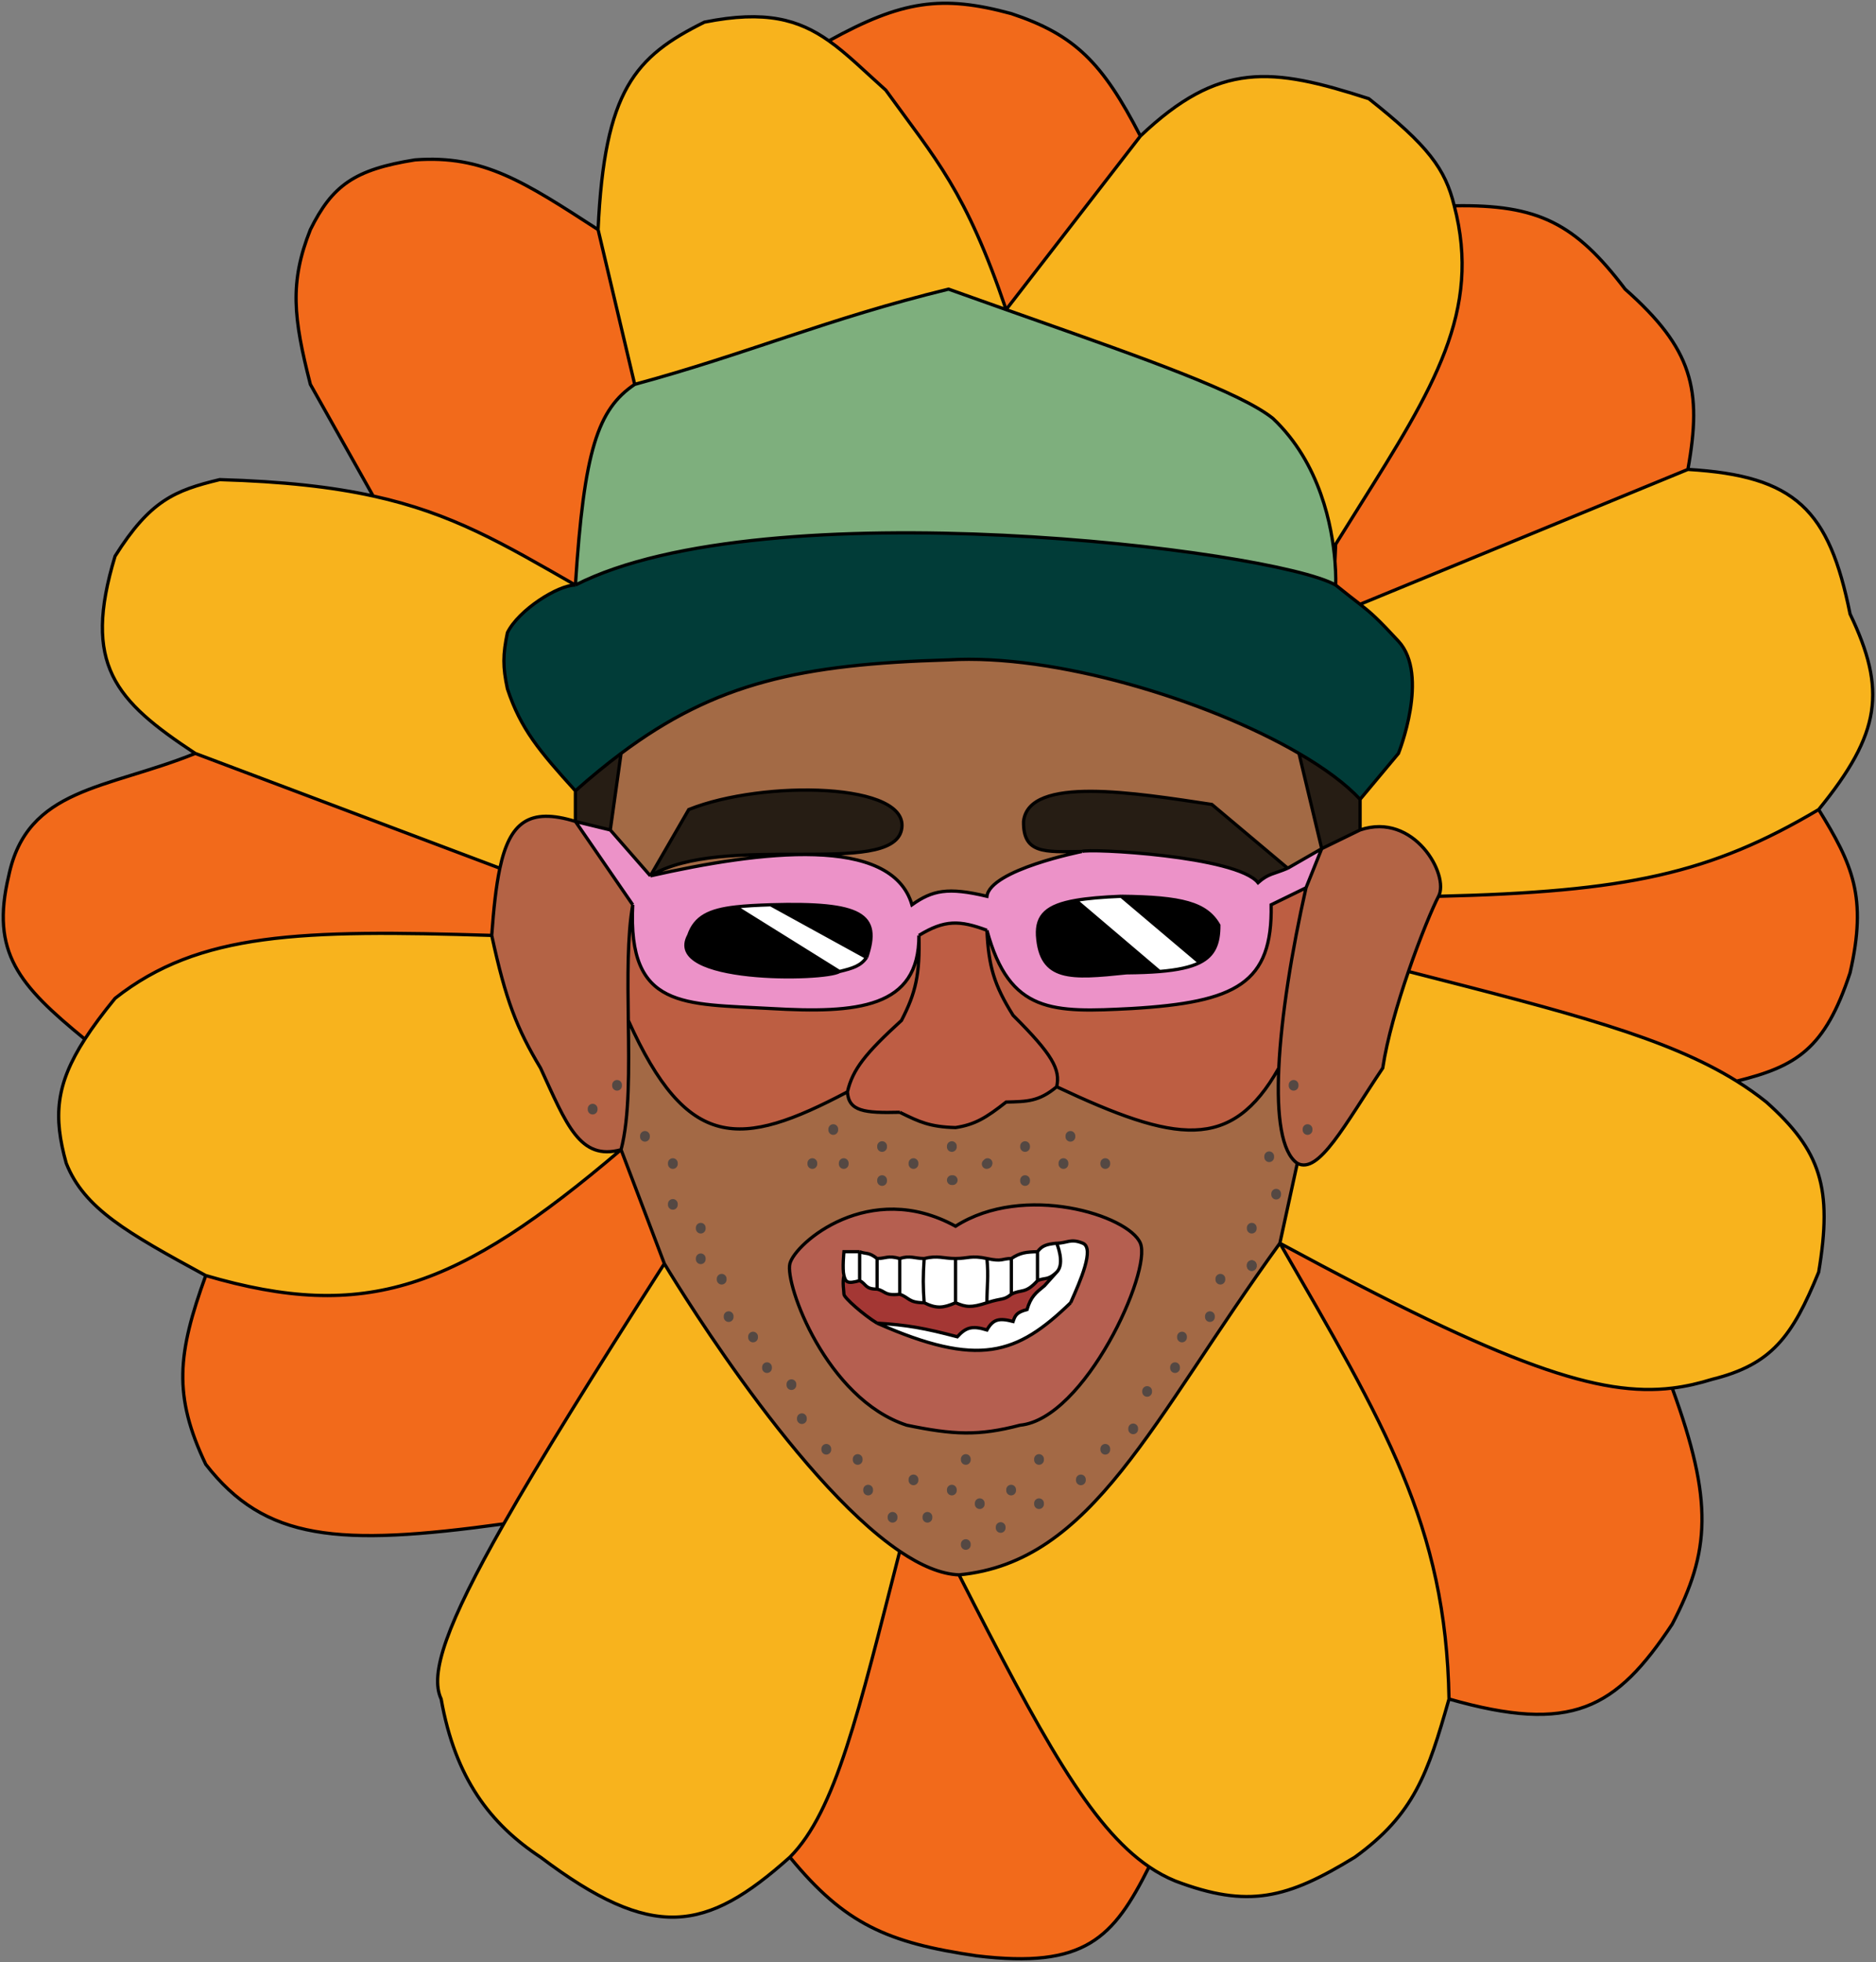 <svg width="575" height="601" viewBox="0 0 575 601" fill="none" xmlns="http://www.w3.org/2000/svg">
<rect x="0" y="0" width="575" height="601" fill="#808080" stroke="none"/>
<path fill-rule="evenodd" clip-rule="evenodd" d="M187.056 254.229L176.367 251.624L193.937 277.151C192.307 309.301 209.711 307.398 236.225 308.928C262.739 310.459 281.736 308.884 281.653 286.528C289.549 281.706 294.141 281.854 302.497 284.965C309.417 310.564 322.733 310.185 346.856 308.928C379.025 307.016 390.059 301.194 389.612 277.151L400.301 271.941L405.111 259.96L394.69 265.95C390.365 267.803 388.813 267.507 385.592 270.378C379.014 262.142 333.432 259.804 331.612 260.827C331.612 260.827 303.533 266.415 302.497 274.546C290.444 271.68 285.786 272.723 279.516 277.151C273.253 255.679 233.111 260.666 199.348 268.295L187.056 254.229ZM343.65 274.546C362.258 274.765 369.76 276.668 373.579 283.402C373.609 288.969 372.191 292.613 367.7 294.868C364.914 296.266 360.946 297.13 355.408 297.587C352.48 297.828 349.115 297.956 345.253 297.989C328.228 299.748 318.91 300.512 317.996 286.528C317.703 280.434 320.773 277.356 329.754 275.794C333.371 275.165 337.948 274.782 343.65 274.546ZM257.297 297.587C252.854 300.397 203.116 301.197 211.106 286.528C213.034 280.864 217.358 278.738 225.536 277.808C228.551 277.466 232.09 277.286 236.225 277.151C264.175 276.353 270.121 280.1 265.62 293.3C263.747 295.865 261.543 296.557 257.297 297.587Z" fill="#EC92C8"/>
<path d="M211.106 286.528C203.116 301.197 252.854 300.397 257.297 297.587L225.536 277.808C217.358 278.738 213.034 280.864 211.106 286.528Z" fill="black"/>
<path d="M236.225 277.151C264.175 276.353 270.121 280.1 265.62 293.3L236.225 277.151Z" fill="black"/>
<path d="M317.996 286.528C318.91 300.512 328.228 299.748 345.253 297.989C349.115 297.956 352.48 297.828 355.408 297.587L329.754 275.794C320.773 277.356 317.703 280.434 317.996 286.528Z" fill="black"/>
<path d="M373.579 283.402C369.76 276.668 362.258 274.765 343.65 274.546L367.7 294.868C372.191 292.613 373.609 288.969 373.579 283.402Z" fill="black"/>
<path d="M257.297 297.587C261.543 296.557 263.747 295.865 265.62 293.3L236.225 277.151C232.09 277.286 228.551 277.466 225.536 277.808L257.297 297.587Z" fill="white"/>
<path d="M343.65 274.546C337.948 274.782 333.371 275.165 329.754 275.794L355.408 297.587C360.946 297.13 364.914 296.266 367.7 294.868L343.65 274.546Z" fill="white"/>
<path d="M371.441 246.415C348.104 242.907 315.258 237.47 313.72 251.624C313.562 261.483 320.003 261.006 331.612 260.827C333.432 259.804 379.014 262.142 385.592 270.378C388.813 267.507 390.365 267.803 394.69 265.95L371.441 246.415Z" fill="#261D14"/>
<path d="M276.309 254.229C279.516 239.643 233.918 238.82 211.106 247.978L199.348 268.295C221.603 254.84 273.102 268.816 276.309 254.229Z" fill="#261D14"/>
<path d="M176.367 242.247V251.624L187.056 254.229L190.356 230.787C185.794 234.196 181.159 238.001 176.367 242.247Z" fill="#261D14"/>
<path d="M416.869 254.229V244.852C412.547 240.183 406.065 235.394 398.141 230.787L405.111 259.96L416.869 254.229Z" fill="#261D14"/>
<path d="M409.387 179.213C390.147 168.273 234.656 149.479 176.367 179.213C171.022 179.213 158.985 186.807 155.523 193.8C154.121 200.516 154.073 204.274 155.523 210.991C159.59 223.271 165.357 230.094 176.367 242.247C181.159 238.001 185.794 234.196 190.356 230.787C219.376 209.105 245.481 203.45 290.739 202.135C323.074 200.165 369.816 214.315 398.141 230.787C406.065 235.394 412.547 240.183 416.869 244.852L428.627 230.787C428.627 230.787 438.247 206.823 428.627 196.404C422.376 189.634 420.271 187.765 416.869 185.102C415.036 183.667 412.826 182.001 409.387 179.213Z" fill="#013C38"/>
<path d="M302.497 284.965C294.141 281.854 289.549 281.706 281.653 286.528C281.975 298.449 280.705 304.077 276.309 312.575C265.27 322.662 261.345 327.555 259.741 334.455C260.096 340.4 264.925 340.987 275.774 340.706L276.222 340.924C281.732 343.612 284.957 345.185 292.877 345.395C298.846 344.472 302.253 342.403 308.376 337.58C314.793 337.416 318.418 337.452 323.875 332.892C325.063 327.591 322.597 323.035 310.514 311.012C304.675 301.704 303.011 295.97 302.497 284.965Z" fill="#BE5D44"/>
<path d="M290.739 202.135C245.481 203.45 219.376 209.105 190.356 230.787L187.056 254.229L199.348 268.295L211.106 247.978C233.918 238.82 279.516 239.643 276.309 254.229C273.102 268.816 221.603 254.84 199.348 268.295C233.111 260.666 273.253 255.679 279.516 277.151C285.786 272.723 290.444 271.68 302.497 274.546C303.533 266.415 331.612 260.827 331.612 260.827C320.003 261.006 313.562 261.483 313.72 251.624C315.258 237.47 348.104 242.907 371.441 246.415L394.69 265.95L405.111 259.96L398.141 230.787C369.816 214.315 323.074 200.165 290.739 202.135Z" fill="#A36A45"/>
<path d="M281.653 286.528C281.736 308.884 262.739 310.459 236.225 308.928C209.711 307.398 192.307 309.301 193.937 277.151C192.246 286.791 192.409 299.685 192.578 312.575C210.67 352.685 226.828 351.842 259.741 334.455C261.345 327.555 265.27 322.662 276.309 312.575C280.705 304.077 281.975 298.449 281.653 286.528Z" fill="#BD5E42"/>
<path d="M400.301 271.941L389.612 277.151C390.059 301.194 379.025 307.016 346.856 308.928C322.733 310.185 309.417 310.564 302.497 284.965C303.011 295.97 304.675 301.704 310.514 311.012C322.597 323.035 325.063 327.591 323.875 332.892C360.377 350.062 377.4 352.949 391.957 327.161C392.689 311.326 395.943 291.25 400.301 271.941Z" fill="#BD5E42"/>
<path fill-rule="evenodd" clip-rule="evenodd" d="M293.946 482.403C335.066 478.46 352.795 435.225 392.285 380.819L397.629 356.334C392.782 353.003 391.274 341.926 391.957 327.161C377.4 352.949 360.377 350.062 323.875 332.892C318.418 337.452 314.793 337.416 308.376 337.58C302.253 342.403 298.846 344.472 292.877 345.395C284.957 345.185 281.732 343.612 276.222 340.924L275.774 340.706C264.925 340.987 260.096 340.4 259.741 334.455C226.828 351.842 210.67 352.685 192.578 312.575L192.58 312.716C192.775 327.536 192.97 342.336 190.356 352.167L203.624 387.07C203.624 387.07 242.862 452.95 275.774 475.186C282.184 479.516 288.353 482.192 293.946 482.403ZM349.529 380.819C345.943 372.263 313.85 362.199 292.877 375.609C266.474 361.076 243.707 380.819 242.104 387.07C240.501 393.321 253.307 428.536 277.912 436.56C292.149 439.5 299.853 439.928 312.651 436.56C332.488 434.659 353.114 389.375 349.529 380.819Z" fill="#A36945"/>
<path fill-rule="evenodd" clip-rule="evenodd" d="M292.877 375.609C313.85 362.199 345.943 372.263 349.529 380.819C353.114 389.375 332.488 434.659 312.651 436.56C299.853 439.928 292.149 439.5 277.912 436.56C253.307 428.536 240.501 393.321 242.104 387.07C243.707 380.819 266.474 361.076 292.877 375.609ZM292.877 385.507C296.634 385.507 297.687 384.465 302.497 385.507C307.307 386.549 307.057 385.507 309.979 385.507C312.663 383.717 314.52 383.483 317.996 383.423C319.35 381.564 320.776 381.117 323.875 380.819C327.006 380.819 328.151 379.256 331.892 380.819C335.57 382.355 331.068 392.486 328.292 398.734L328.151 399.052C311.673 414.972 300.031 419.057 268.826 405.303C264.717 402.814 258.672 397.489 258.672 396.447C258.672 395.405 258.15 392.954 258.672 390.717C258.137 388.633 258.672 383.423 258.672 383.423H263.482C265.569 384.237 266.154 383.423 268.826 385.507C271.54 385.507 272.033 384.465 275.774 385.507C278.981 384.465 280.335 385.507 283.257 385.507C287.532 384.465 289.12 385.507 292.877 385.507Z" fill="#B55F50"/>
<path d="M302.497 399.052C297.687 400.615 296.083 400.441 292.877 399.052C289.12 400.695 287.014 400.908 283.257 399.052C278.447 399.052 278.696 397.464 275.774 396.447C270.964 396.968 271.54 395.495 268.826 394.884C265.085 394.884 265.569 393.297 263.482 392.279C259.741 393.321 259.206 392.8 258.672 390.717C258.15 392.954 258.672 395.405 258.672 396.447C258.672 397.489 264.717 402.814 268.826 405.303C277.941 405.841 283.354 406.821 293.411 409.471C295.984 406.668 297.846 405.953 302.497 407.387C304.396 404.041 306.254 403.665 310.514 404.782C311.128 402.923 311.634 401.948 314.789 401.136C315.968 397.131 317.501 395.997 320.134 393.842L323.875 389.675C321.203 392.279 320.292 391.262 317.996 392.279C314.255 396.447 313.11 394.82 309.979 396.447C307.546 398.406 307.307 397.489 302.497 399.052Z" fill="#A43734"/>
<path d="M150.713 286.528C155.002 306.361 158.384 314.987 165.678 327.161C173.622 344.38 177.707 355.659 190.356 352.167C192.97 342.336 192.775 327.536 192.58 312.716L192.578 312.575C192.409 299.685 192.246 286.791 193.937 277.151L176.367 251.624C162.144 247.23 156.219 251.928 153.212 265.95C152.044 271.398 151.316 278.252 150.713 286.528Z" fill="#B46345"/>
<path d="M416.869 254.229L405.111 259.96L400.301 271.941C395.943 291.25 392.689 311.326 391.957 327.161C391.274 341.926 392.782 353.003 397.629 356.334C404.194 359.88 412.102 344.624 423.817 327.161C425.141 318.3 428.343 307.326 431.695 297.587C435.327 287.034 439.135 277.933 440.92 274.546C444.351 268.034 433.368 248.601 416.869 254.229Z" fill="#B36445"/>
<path d="M292.877 391.474L292.877 385.507C289.12 385.507 287.532 384.465 283.257 385.507C282.893 391.154 282.907 394.1 283.257 399.052C287.014 400.908 289.12 400.695 292.877 399.052C292.877 396.064 292.877 393.817 292.877 391.474Z" fill="white"/>
<path d="M283.257 399.052C282.907 394.1 282.893 391.154 283.257 385.507C280.335 385.507 278.981 384.465 275.774 385.507V396.447C278.696 397.464 278.447 399.052 283.257 399.052Z" fill="white"/>
<path d="M292.877 399.052C296.083 400.441 297.687 400.615 302.497 399.052C302.497 393.762 303.031 391.238 302.497 385.507C297.687 384.465 296.634 385.507 292.877 385.507L292.877 391.474L292.877 399.052Z" fill="white"/>
<path d="M302.497 385.507C303.031 391.238 302.497 393.762 302.497 399.052C307.307 397.489 307.546 398.406 309.979 396.447V385.507C307.057 385.507 307.307 386.549 302.497 385.507Z" fill="white"/>
<path d="M309.979 385.507V396.447C313.11 394.82 314.255 396.447 317.996 392.279V383.423C314.52 383.483 312.663 383.717 309.979 385.507Z" fill="white"/>
<path d="M317.996 383.423V392.279C320.292 391.262 321.203 392.279 323.875 389.675C326.547 387.07 323.875 380.819 323.875 380.819C320.776 381.117 319.35 381.564 317.996 383.423Z" fill="white"/>
<path d="M323.875 380.819C323.875 380.819 326.547 387.07 323.875 389.675L320.134 393.842C317.501 395.997 315.968 397.131 314.789 401.136C311.634 401.948 311.128 402.923 310.514 404.782C306.254 403.665 304.396 404.041 302.497 407.387C297.846 405.953 295.984 406.668 293.411 409.471C283.354 406.821 277.941 405.841 268.826 405.303C300.031 419.057 311.673 414.972 328.151 399.052L328.292 398.734C331.068 392.486 335.57 382.355 331.892 380.819C328.151 379.256 327.006 380.819 323.875 380.819Z" fill="white"/>
<path d="M275.774 396.447V385.507C272.033 384.465 271.54 385.507 268.826 385.507V394.884C271.54 395.495 270.964 396.968 275.774 396.447Z" fill="white"/>
<path d="M268.826 394.884V385.507C266.154 383.423 265.569 384.237 263.482 383.423V392.279C265.569 393.297 265.085 394.884 268.826 394.884Z" fill="white"/>
<path d="M258.672 390.717C259.206 392.8 259.741 393.321 263.482 392.279V383.423H258.672C258.672 383.423 258.137 388.633 258.672 390.717Z" fill="white"/>
<path d="M293.946 482.403C288.353 482.192 282.184 479.516 275.774 475.186C263.134 524.523 256.151 554.788 242.104 568.879C258.894 589.352 271.972 595.097 299.29 599.094C332.579 603.111 341.22 593.723 352.201 571.834C334.125 559.545 319.006 531.512 293.946 482.403Z" fill="#F26A1B"/>
<path d="M392.285 380.819C424.172 436.073 443.207 467.124 444.126 520.432C481.699 531.15 495.261 523.563 512.536 497.51C524.16 475.268 525.235 459.992 512.536 425.197C490.392 427.869 462.394 418.727 392.285 380.819Z" fill="#F26A1B"/>
<path d="M440.92 274.546C439.135 277.933 435.327 287.034 431.695 297.587L432.529 297.8C480.832 310.143 510.873 317.82 532.311 331.167C550.597 326.634 559.335 321.39 567.05 297.989C572.389 274.68 567.781 264.769 557.43 247.978C524.261 267.654 498.391 273.202 440.92 274.546Z" fill="#F26A1B"/>
<path d="M498.106 88.569C482.845 68.476 471.542 62.566 445.73 63.043C454.197 95.319 439.395 118.886 416.595 155.186C414.27 158.888 411.862 162.721 409.387 166.71L409.164 171.87C409.53 176.374 409.387 179.213 409.387 179.213C412.826 182.001 415.036 183.667 416.869 185.102L517.346 143.789C521.79 119.219 518.742 106.837 498.106 88.569Z" fill="#F26A1B"/>
<path d="M190.356 352.167C139.973 395.007 112.063 405.06 63.063 390.717C54.395 414.599 52.998 427.469 63.063 448.541C81.236 471.923 103.495 473.814 154.408 466.775C165.563 447.198 181.679 421.32 203.624 387.07L190.356 352.167Z" fill="#F26A1B"/>
<path d="M35.272 305.803C61.057 285.501 92.289 284.753 150.713 286.528C151.316 278.252 152.044 271.398 153.212 265.95L59.856 230.787C32.62 241.782 8.3 241.205 2.67 268.295C-2.934 291.735 5.746 301.736 26.006 318.305C28.456 314.502 31.52 310.393 35.272 305.803Z" fill="#F26A1B"/>
<path d="M176.367 179.213C179.009 137.789 183.252 125.364 194.538 117.742L183.314 70.336C160.804 55.788 148.16 47.39 127.197 48.977C108.544 51.932 101.824 56.87 95.13 70.336C88.701 86.499 89.911 97.321 95.13 117.742L114.37 151.932C138.6 157.245 154.122 166.504 176.367 179.213Z" fill="#F26A1B"/>
<path d="M271.499 27.619C286.851 48.878 295.942 58.254 308.376 94.842L349.529 41.684C337.937 19.212 329.456 10.637 309.979 4.176C288.674 -1.615 276.435 0.145 254.055 12.511C259.676 16.476 264.927 21.752 271.499 27.619Z" fill="#F26A1B"/>
<path d="M275.774 475.186C242.862 452.95 203.624 387.07 203.624 387.07C181.679 421.32 165.563 447.198 154.408 466.775C136.857 497.576 131.587 512.776 135.214 520.432C139.506 544.708 150.301 558.749 165.678 568.879C200.076 594.763 216.313 591.941 242.104 568.879C256.151 554.788 263.134 524.523 275.774 475.186Z" fill="#F8B31D"/>
<path d="M165.678 327.161C158.384 314.987 155.002 306.361 150.713 286.528C92.289 284.753 61.057 285.501 35.272 305.803C31.52 310.393 28.456 314.502 26.006 318.305C17.026 332.247 16.308 342.069 20.307 356.334C25.818 370.213 38.945 377.589 63.063 390.717C112.063 405.06 139.973 395.007 190.356 352.167C177.707 355.659 173.622 344.38 165.678 327.161Z" fill="#F8B31D"/>
<path d="M155.523 210.991C154.073 204.274 154.121 200.516 155.523 193.8C158.985 186.807 171.022 179.213 176.367 179.213C154.122 166.504 138.6 157.245 114.37 151.932C101.771 149.169 86.817 147.473 67.339 146.915C53.499 150.243 46.015 153.328 35.272 170.357C25.183 203.592 35.216 214.548 59.856 230.787L153.212 265.95C156.219 251.928 162.144 247.23 176.367 251.624V242.247C165.357 230.094 159.59 223.271 155.523 210.991Z" fill="#F8B31D"/>
<path d="M194.538 117.742C229.06 108.402 253.543 97.638 290.739 88.569C296.706 90.711 302.604 92.803 308.376 94.842C295.942 58.254 286.851 48.878 271.499 27.619C264.927 21.752 259.676 16.476 254.055 12.511C244.831 6.005 234.609 3.032 215.916 6.781C194.641 17.344 185.275 27.541 183.314 70.336L194.538 117.742Z" fill="#F8B31D"/>
<path d="M349.529 41.684L308.376 94.842C310.816 95.704 313.233 96.556 315.624 97.4C350.825 109.816 380.209 120.18 390.147 128.161C404.708 141.898 408.313 161.391 409.164 171.87L409.387 166.71C411.862 162.721 414.27 158.888 416.595 155.186C439.395 118.886 454.197 95.319 445.73 63.043C442.983 51.686 437.695 44.588 419.542 30.223C389.79 20.599 373.708 18.705 349.529 41.684Z" fill="#F8B31D"/>
<path d="M428.627 196.404C438.247 206.823 428.627 230.787 428.627 230.787L416.869 244.852V254.229C433.368 248.601 444.351 268.034 440.92 274.546C498.391 273.202 524.261 267.654 557.43 247.978C576.572 224.501 578.212 211.384 567.05 188.069C560.639 156.222 550.448 145.747 517.346 143.789L416.869 185.102C420.271 187.765 422.376 189.634 428.627 196.404Z" fill="#F8B31D"/>
<path d="M397.629 356.334L392.285 380.819C462.394 418.727 490.392 427.869 512.536 425.197C516.763 424.687 520.776 423.747 524.828 422.494C542.974 417.973 549.306 409.551 557.43 389.675C561.768 363.777 558.047 352.478 541.396 337.58C538.539 335.292 535.521 333.166 532.311 331.167C510.873 317.82 480.832 310.143 432.529 297.8L431.695 297.587C428.343 307.326 425.141 318.3 423.817 327.161C412.102 344.624 404.194 359.88 397.629 356.334Z" fill="#F8B31D"/>
<path d="M392.285 380.819C352.795 435.225 335.066 478.46 293.946 482.403C319.006 531.512 334.125 559.545 352.201 571.834C354.799 573.6 357.459 575.041 360.218 576.173C382.601 584.671 394.536 581.566 415.266 568.879C433.465 555.725 437.621 543.318 444.126 520.432C443.207 467.124 424.172 436.073 392.285 380.819Z" fill="#F8B31D"/>
<path d="M290.739 88.569C253.543 97.638 229.06 108.402 194.538 117.742C183.252 125.364 179.009 137.789 176.367 179.213C234.656 149.479 390.147 168.273 409.387 179.213C409.387 179.213 409.53 176.374 409.164 171.87C408.313 161.391 404.708 141.898 390.147 128.161C380.209 120.18 350.825 109.816 315.624 97.4C313.233 96.556 310.816 95.704 308.376 94.842C302.604 92.803 296.706 90.711 290.739 88.569Z" fill="#7EAF7D"/>
<path d="M194.538 117.742C229.06 108.402 253.543 97.638 290.739 88.569C296.706 90.711 302.604 92.803 308.376 94.842M194.538 117.742C183.252 125.364 179.009 137.789 176.367 179.213M194.538 117.742L183.314 70.336M409.387 179.213C390.147 168.273 234.656 149.479 176.367 179.213M409.387 179.213C412.826 182.001 415.036 183.667 416.869 185.102M409.387 179.213C409.387 179.213 409.53 176.374 409.164 171.87M176.367 179.213C171.022 179.213 158.985 186.807 155.523 193.8C154.121 200.516 154.073 204.274 155.523 210.991C159.59 223.271 165.357 230.094 176.367 242.247M176.367 179.213C154.122 166.504 138.6 157.245 114.37 151.932M176.367 242.247V251.624M176.367 242.247C181.159 238.001 185.794 234.196 190.356 230.787M176.367 251.624L187.056 254.229M176.367 251.624C162.144 247.23 156.219 251.928 153.212 265.95M176.367 251.624L193.937 277.151M416.869 244.852L428.627 230.787C428.627 230.787 438.247 206.823 428.627 196.404C422.376 189.634 420.271 187.765 416.869 185.102M416.869 244.852V254.229M416.869 244.852C412.547 240.183 406.065 235.394 398.141 230.787M416.869 254.229L405.111 259.96M416.869 254.229C433.368 248.601 444.351 268.034 440.92 274.546M190.356 230.787C219.376 209.105 245.481 203.45 290.739 202.135C323.074 200.165 369.816 214.315 398.141 230.787M190.356 230.787L187.056 254.229M187.056 254.229L199.348 268.295M398.141 230.787L405.111 259.96M405.111 259.96L394.69 265.95M405.111 259.96L400.301 271.941M199.348 268.295L211.106 247.978C233.918 238.82 279.516 239.643 276.309 254.229C273.102 268.816 221.603 254.84 199.348 268.295ZM199.348 268.295C233.111 260.666 273.253 255.679 279.516 277.151C285.786 272.723 290.444 271.68 302.497 274.546C303.533 266.415 331.612 260.827 331.612 260.827M394.69 265.95L371.441 246.415C348.104 242.907 315.258 237.47 313.72 251.624C313.562 261.483 320.003 261.006 331.612 260.827M394.69 265.95C390.365 267.803 388.813 267.507 385.592 270.378C379.014 262.142 333.432 259.804 331.612 260.827M400.301 271.941L389.612 277.151C390.059 301.194 379.025 307.016 346.856 308.928C322.733 310.185 309.417 310.564 302.497 284.965M400.301 271.941C395.943 291.25 392.689 311.326 391.957 327.161M281.653 286.528C289.549 281.706 294.141 281.854 302.497 284.965M281.653 286.528C281.736 308.884 262.739 310.459 236.225 308.928C209.711 307.398 192.307 309.301 193.937 277.151M281.653 286.528C281.975 298.449 280.705 304.077 276.309 312.575C265.27 322.662 261.345 327.555 259.741 334.455M302.497 284.965C303.011 295.97 304.675 301.704 310.514 311.012C322.597 323.035 325.063 327.591 323.875 332.892M343.65 274.546C362.258 274.765 369.76 276.668 373.579 283.402C373.609 288.969 372.191 292.613 367.7 294.868M343.65 274.546C337.948 274.782 333.371 275.165 329.754 275.794M343.65 274.546L367.7 294.868M329.754 275.794C320.773 277.356 317.703 280.434 317.996 286.528C318.91 300.512 328.228 299.748 345.253 297.989C349.115 297.956 352.48 297.828 355.408 297.587M329.754 275.794L355.408 297.587M355.408 297.587C360.946 297.13 364.914 296.266 367.7 294.868M257.297 297.587C252.854 300.397 203.116 301.197 211.106 286.528C213.034 280.864 217.358 278.738 225.536 277.808M257.297 297.587C261.543 296.557 263.747 295.865 265.62 293.3M257.297 297.587L225.536 277.808M236.225 277.151C264.175 276.353 270.121 280.1 265.62 293.3M236.225 277.151C232.09 277.286 228.551 277.466 225.536 277.808M236.225 277.151L265.62 293.3M150.713 286.528C155.002 306.361 158.384 314.987 165.678 327.161C173.622 344.38 177.707 355.659 190.356 352.167M150.713 286.528C92.289 284.753 61.057 285.501 35.272 305.803C31.52 310.393 28.456 314.502 26.006 318.305M150.713 286.528C151.316 278.252 152.044 271.398 153.212 265.95M203.624 387.07C203.624 387.07 242.862 452.95 275.774 475.186M203.624 387.07C181.679 421.32 165.563 447.198 154.408 466.775M203.624 387.07L190.356 352.167M293.946 482.403C335.066 478.46 352.795 435.225 392.285 380.819M293.946 482.403C288.353 482.192 282.184 479.516 275.774 475.186M293.946 482.403C319.006 531.512 334.125 559.545 352.201 571.834M392.285 380.819L397.629 356.334M392.285 380.819C424.172 436.073 443.207 467.124 444.126 520.432M392.285 380.819C462.394 418.727 490.392 427.869 512.536 425.197M397.629 356.334C404.194 359.88 412.102 344.624 423.817 327.161C425.141 318.3 428.343 307.326 431.695 297.587M397.629 356.334C392.782 353.003 391.274 341.926 391.957 327.161M440.92 274.546C439.135 277.933 435.327 287.034 431.695 297.587M440.92 274.546C498.391 273.201 524.261 267.654 557.43 247.978M292.877 385.507C296.634 385.507 297.687 384.465 302.497 385.507M292.877 385.507C289.12 385.507 287.532 384.465 283.257 385.507M292.877 385.507L292.877 391.474M292.877 385.507C292.877 387.808 292.877 389.669 292.877 391.474M292.877 399.052C296.084 400.441 297.687 400.615 302.497 399.052M292.877 399.052C289.12 400.695 287.014 400.908 283.257 399.052M292.877 399.052C292.877 396.064 292.877 393.817 292.877 391.474M292.877 399.052L292.877 391.474M302.497 399.052C302.497 393.762 303.031 391.238 302.497 385.507M302.497 399.052C307.307 397.489 307.546 398.406 309.979 396.447M302.497 385.507C307.307 386.549 307.057 385.507 309.979 385.507M283.257 385.507C282.893 391.154 282.907 394.1 283.257 399.052M283.257 385.507C280.335 385.507 278.981 384.465 275.774 385.507M283.257 399.052C278.447 399.052 278.696 397.464 275.774 396.447M309.979 396.447V385.507M309.979 396.447C313.11 394.82 314.255 396.447 317.996 392.279M309.979 385.507C312.663 383.717 314.52 383.483 317.996 383.423M317.996 383.423V392.279M317.996 383.423C319.35 381.564 320.776 381.117 323.875 380.819M317.996 392.279C320.292 391.262 321.203 392.279 323.875 389.675M323.875 380.819C323.875 380.819 326.547 387.07 323.875 389.675M323.875 380.819C327.006 380.819 328.151 379.256 331.892 380.819C335.57 382.355 331.068 392.486 328.292 398.734M323.875 389.675L320.134 393.842C317.501 395.997 315.968 397.131 314.789 401.136C311.634 401.948 311.128 402.923 310.514 404.782C306.254 403.665 304.396 404.041 302.497 407.387C297.846 405.953 295.984 406.668 293.411 409.471C283.354 406.821 277.941 405.84 268.826 405.303M275.774 385.507V396.447M275.774 385.507C272.033 384.465 271.54 385.507 268.826 385.507M275.774 396.447C270.964 396.968 271.54 395.495 268.826 394.884M268.826 394.884V385.507M268.826 394.884C265.085 394.884 265.569 393.297 263.482 392.279M268.826 385.507C266.154 383.423 265.569 384.237 263.482 383.423M263.482 392.279C259.741 393.321 259.206 392.8 258.672 390.717M263.482 392.279V383.423M258.672 390.717C258.137 388.633 258.672 383.423 258.672 383.423H263.482M258.672 390.717C258.15 392.954 258.672 395.405 258.672 396.447C258.672 397.489 264.717 402.813 268.826 405.303M268.826 405.303C300.031 419.057 311.673 414.972 328.151 399.052M328.151 399.052L328.292 398.734M328.151 399.052C328.197 398.947 328.244 398.841 328.292 398.734M323.875 332.892C318.418 337.452 314.793 337.416 308.376 337.58C302.253 342.403 298.846 344.472 292.877 345.395C284.957 345.185 281.732 343.612 276.222 340.924M323.875 332.892C360.377 350.062 377.4 352.949 391.957 327.161M259.741 334.455C260.096 340.4 264.925 340.987 275.774 340.706M259.741 334.455C226.828 351.842 210.67 352.685 192.578 312.575M275.774 340.706L276.222 340.924M275.774 340.706C275.925 340.779 276.074 340.852 276.222 340.924M431.695 297.587L432.529 297.8M431.695 297.587C431.974 297.658 432.252 297.729 432.529 297.8M444.126 520.432C481.699 531.15 495.261 523.563 512.536 497.51C524.16 475.268 525.235 459.992 512.536 425.197M444.126 520.432C437.621 543.318 433.465 555.725 415.266 568.879C394.536 581.566 382.601 584.671 360.218 576.173C357.459 575.041 354.799 573.6 352.201 571.834M512.536 425.197C516.763 424.687 520.776 423.747 524.828 422.494C542.974 417.973 549.306 409.551 557.43 389.675C561.768 363.777 558.047 352.478 541.396 337.58C538.539 335.292 535.521 333.166 532.311 331.167M275.774 475.186C263.134 524.523 256.151 554.788 242.104 568.879M242.104 568.879C258.894 589.352 271.972 595.097 299.29 599.094C332.579 603.111 341.22 593.723 352.201 571.834M242.104 568.879C216.313 591.941 200.076 594.763 165.678 568.879C150.301 558.749 139.506 544.708 135.214 520.432C131.587 512.776 136.857 497.576 154.408 466.775M190.356 352.167C139.973 395.007 112.063 405.06 63.063 390.717M190.356 352.167C192.97 342.337 192.775 327.536 192.58 312.716M63.063 390.717C54.395 414.599 52.998 427.469 63.063 448.541C81.236 471.923 103.495 473.814 154.408 466.775M63.063 390.717C38.945 377.589 25.818 370.213 20.307 356.334C16.308 342.069 17.026 332.247 26.006 318.305M153.212 265.95L59.856 230.787M59.856 230.787C32.62 241.782 8.3 241.205 2.67 268.295C-2.934 291.735 5.746 301.736 26.006 318.305M59.856 230.787C35.216 214.548 25.183 203.592 35.272 170.357C46.015 153.328 53.499 150.243 67.339 146.915C86.817 147.473 101.771 149.169 114.37 151.932M183.314 70.336C160.804 55.788 148.16 47.39 127.197 48.977C108.544 51.932 101.824 56.87 95.13 70.336C88.701 86.499 89.911 97.321 95.13 117.742L114.37 151.932M183.314 70.336C185.275 27.541 194.641 17.344 215.916 6.781C234.609 3.032 244.831 6.005 254.055 12.511M308.376 94.842C295.942 58.254 286.851 48.878 271.499 27.619C264.927 21.752 259.676 16.476 254.055 12.511M308.376 94.842L349.529 41.684M308.376 94.842C310.816 95.704 313.233 96.556 315.624 97.4C350.825 109.816 380.209 120.18 390.147 128.161C404.708 141.898 408.313 161.391 409.164 171.87M349.529 41.684C373.708 18.705 389.79 20.599 419.542 30.223C437.695 44.588 442.983 51.686 445.73 63.043M349.529 41.684C337.937 19.212 329.456 10.637 309.979 4.176C288.674 -1.615 276.435 0.145 254.055 12.511M445.73 63.043C471.542 62.566 482.845 68.476 498.106 88.569C518.742 106.837 521.79 119.219 517.346 143.789M445.73 63.043C454.197 95.319 439.395 118.886 416.595 155.186C414.27 158.888 411.862 162.721 409.387 166.71L409.164 171.87M517.346 143.789L416.869 185.102M517.346 143.789C550.448 145.747 560.639 156.222 567.05 188.069C578.212 211.384 576.572 224.501 557.43 247.978M557.43 247.978C567.781 264.769 572.389 274.68 567.05 297.989C559.335 321.39 550.597 326.634 532.311 331.167M532.311 331.167C510.873 317.82 480.832 310.143 432.529 297.8M193.937 277.151C192.246 286.791 192.409 299.685 192.578 312.575M192.578 312.575L192.58 312.716M192.578 312.575C192.579 312.622 192.58 312.669 192.58 312.716M292.877 375.609C313.85 362.199 345.943 372.263 349.529 380.819C353.114 389.375 332.488 434.659 312.651 436.56C299.853 439.928 292.149 439.5 277.912 436.56C253.307 428.536 240.501 393.321 242.104 387.07C243.707 380.819 266.474 361.076 292.877 375.609Z" stroke="black"/>
<path d="M292.009 361.493H291.741" stroke="#544843" stroke-width="3" stroke-linecap="round"/>
<path d="M302.698 356.284C302.667 356.524 302.611 356.456 302.43 356.544" stroke="#544843" stroke-width="3" stroke-linecap="round"/>
<path d="M291.741 351.335V351.075" stroke="#544843" stroke-width="3" stroke-linecap="round"/>
<path d="M314.188 361.754V361.493" stroke="#544843" stroke-width="3" stroke-linecap="round"/>
<path d="M328.084 348.21V347.949" stroke="#544843" stroke-width="3" stroke-linecap="round"/>
<path d="M270.363 361.754V361.493" stroke="#544843" stroke-width="3" stroke-linecap="round"/>
<path d="M270.363 351.335V351.075" stroke="#544843" stroke-width="3" stroke-linecap="round"/>
<path d="M338.773 356.545V356.284" stroke="#544843" stroke-width="3" stroke-linecap="round"/>
<path d="M248.985 356.545V356.284" stroke="#544843" stroke-width="3" stroke-linecap="round"/>
<path d="M325.946 356.545V356.284" stroke="#544843" stroke-width="3" stroke-linecap="round"/>
<path d="M258.605 356.545V356.284" stroke="#544843" stroke-width="3" stroke-linecap="round"/>
<path d="M255.398 346.126V345.865" stroke="#544843" stroke-width="3" stroke-linecap="round"/>
<path d="M296.017 473.236V472.975" stroke="#544843" stroke-width="3" stroke-linecap="round"/>
<path d="M300.292 460.734V460.473" stroke="#544843" stroke-width="3" stroke-linecap="round"/>
<path d="M296.017 447.189V446.928" stroke="#544843" stroke-width="3" stroke-linecap="round"/>
<path d="M309.912 456.566V456.305" stroke="#544843" stroke-width="3" stroke-linecap="round"/>
<path d="M306.706 468.027V467.766" stroke="#544843" stroke-width="3" stroke-linecap="round"/>
<path d="M318.464 460.734V460.473" stroke="#544843" stroke-width="3" stroke-linecap="round"/>
<path d="M318.464 447.189V446.928" stroke="#544843" stroke-width="3" stroke-linecap="round"/>
<path d="M331.29 453.44V453.18" stroke="#544843" stroke-width="3" stroke-linecap="round"/>
<path d="M338.773 444.063V443.803" stroke="#544843" stroke-width="3" stroke-linecap="round"/>
<path d="M279.983 356.545V356.284" stroke="#544843" stroke-width="3" stroke-linecap="round"/>
<path d="M314.188 351.335V351.075" stroke="#544843" stroke-width="3" stroke-linecap="round"/>
<path d="M347.324 437.812V437.551" stroke="#544843" stroke-width="3" stroke-linecap="round"/>
<path d="M360.151 419.058V418.797" stroke="#544843" stroke-width="3" stroke-linecap="round"/>
<path d="M370.84 403.43V403.169" stroke="#544843" stroke-width="3" stroke-linecap="round"/>
<path d="M383.666 387.801V387.541" stroke="#544843" stroke-width="3" stroke-linecap="round"/>
<path d="M383.666 387.801V387.541" stroke="#544843" stroke-width="3" stroke-linecap="round"/>
<path d="M391.149 365.922V365.661" stroke="#544843" stroke-width="3" stroke-linecap="round"/>
<path d="M389.011 354.461V354.2" stroke="#544843" stroke-width="3" stroke-linecap="round"/>
<path d="M400.769 346.126V345.865" stroke="#544843" stroke-width="3" stroke-linecap="round"/>
<path d="M273.57 464.901V464.64" stroke="#544843" stroke-width="3" stroke-linecap="round"/>
<path d="M284.259 464.901V464.64" stroke="#544843" stroke-width="3" stroke-linecap="round"/>
<path d="M279.983 453.44V453.18" stroke="#544843" stroke-width="3" stroke-linecap="round"/>
<path d="M266.087 456.566V456.305" stroke="#544843" stroke-width="3" stroke-linecap="round"/>
<path d="M262.881 447.189V446.928" stroke="#544843" stroke-width="3" stroke-linecap="round"/>
<path d="M245.778 434.686V434.426" stroke="#544843" stroke-width="3" stroke-linecap="round"/>
<path d="M235.089 419.058V418.797" stroke="#544843" stroke-width="3" stroke-linecap="round"/>
<path d="M223.331 403.43V403.169" stroke="#544843" stroke-width="3" stroke-linecap="round"/>
<path d="M214.78 385.718V385.457" stroke="#544843" stroke-width="3" stroke-linecap="round"/>
<path d="M206.229 369.047V368.787" stroke="#544843" stroke-width="3" stroke-linecap="round"/>
<path d="M197.678 348.21V347.949" stroke="#544843" stroke-width="3" stroke-linecap="round"/>
<path d="M181.644 339.875V339.614" stroke="#544843" stroke-width="3" stroke-linecap="round"/>
<path d="M189.127 332.581V332.32" stroke="#544843" stroke-width="3" stroke-linecap="round"/>
<path d="M206.229 356.545V356.284" stroke="#544843" stroke-width="3" stroke-linecap="round"/>
<path d="M214.78 376.341V376.08" stroke="#544843" stroke-width="3" stroke-linecap="round"/>
<path d="M221.194 391.969V391.708" stroke="#544843" stroke-width="3" stroke-linecap="round"/>
<path d="M230.814 409.681V409.42" stroke="#544843" stroke-width="3" stroke-linecap="round"/>
<path d="M253.261 444.063V443.803" stroke="#544843" stroke-width="3" stroke-linecap="round"/>
<path d="M242.572 424.267V424.007" stroke="#544843" stroke-width="3" stroke-linecap="round"/>
<path d="M383.666 376.341V376.08" stroke="#544843" stroke-width="3" stroke-linecap="round"/>
<path d="M374.046 391.969V391.708" stroke="#544843" stroke-width="3" stroke-linecap="round"/>
<path d="M362.288 409.681V409.42" stroke="#544843" stroke-width="3" stroke-linecap="round"/>
<path d="M351.599 426.351V426.09" stroke="#544843" stroke-width="3" stroke-linecap="round"/>
<path d="M291.741 456.566V456.305" stroke="#544843" stroke-width="3" stroke-linecap="round"/>
<path d="M396.493 332.581V332.32" stroke="#544843" stroke-width="3" stroke-linecap="round"/>
</svg>
